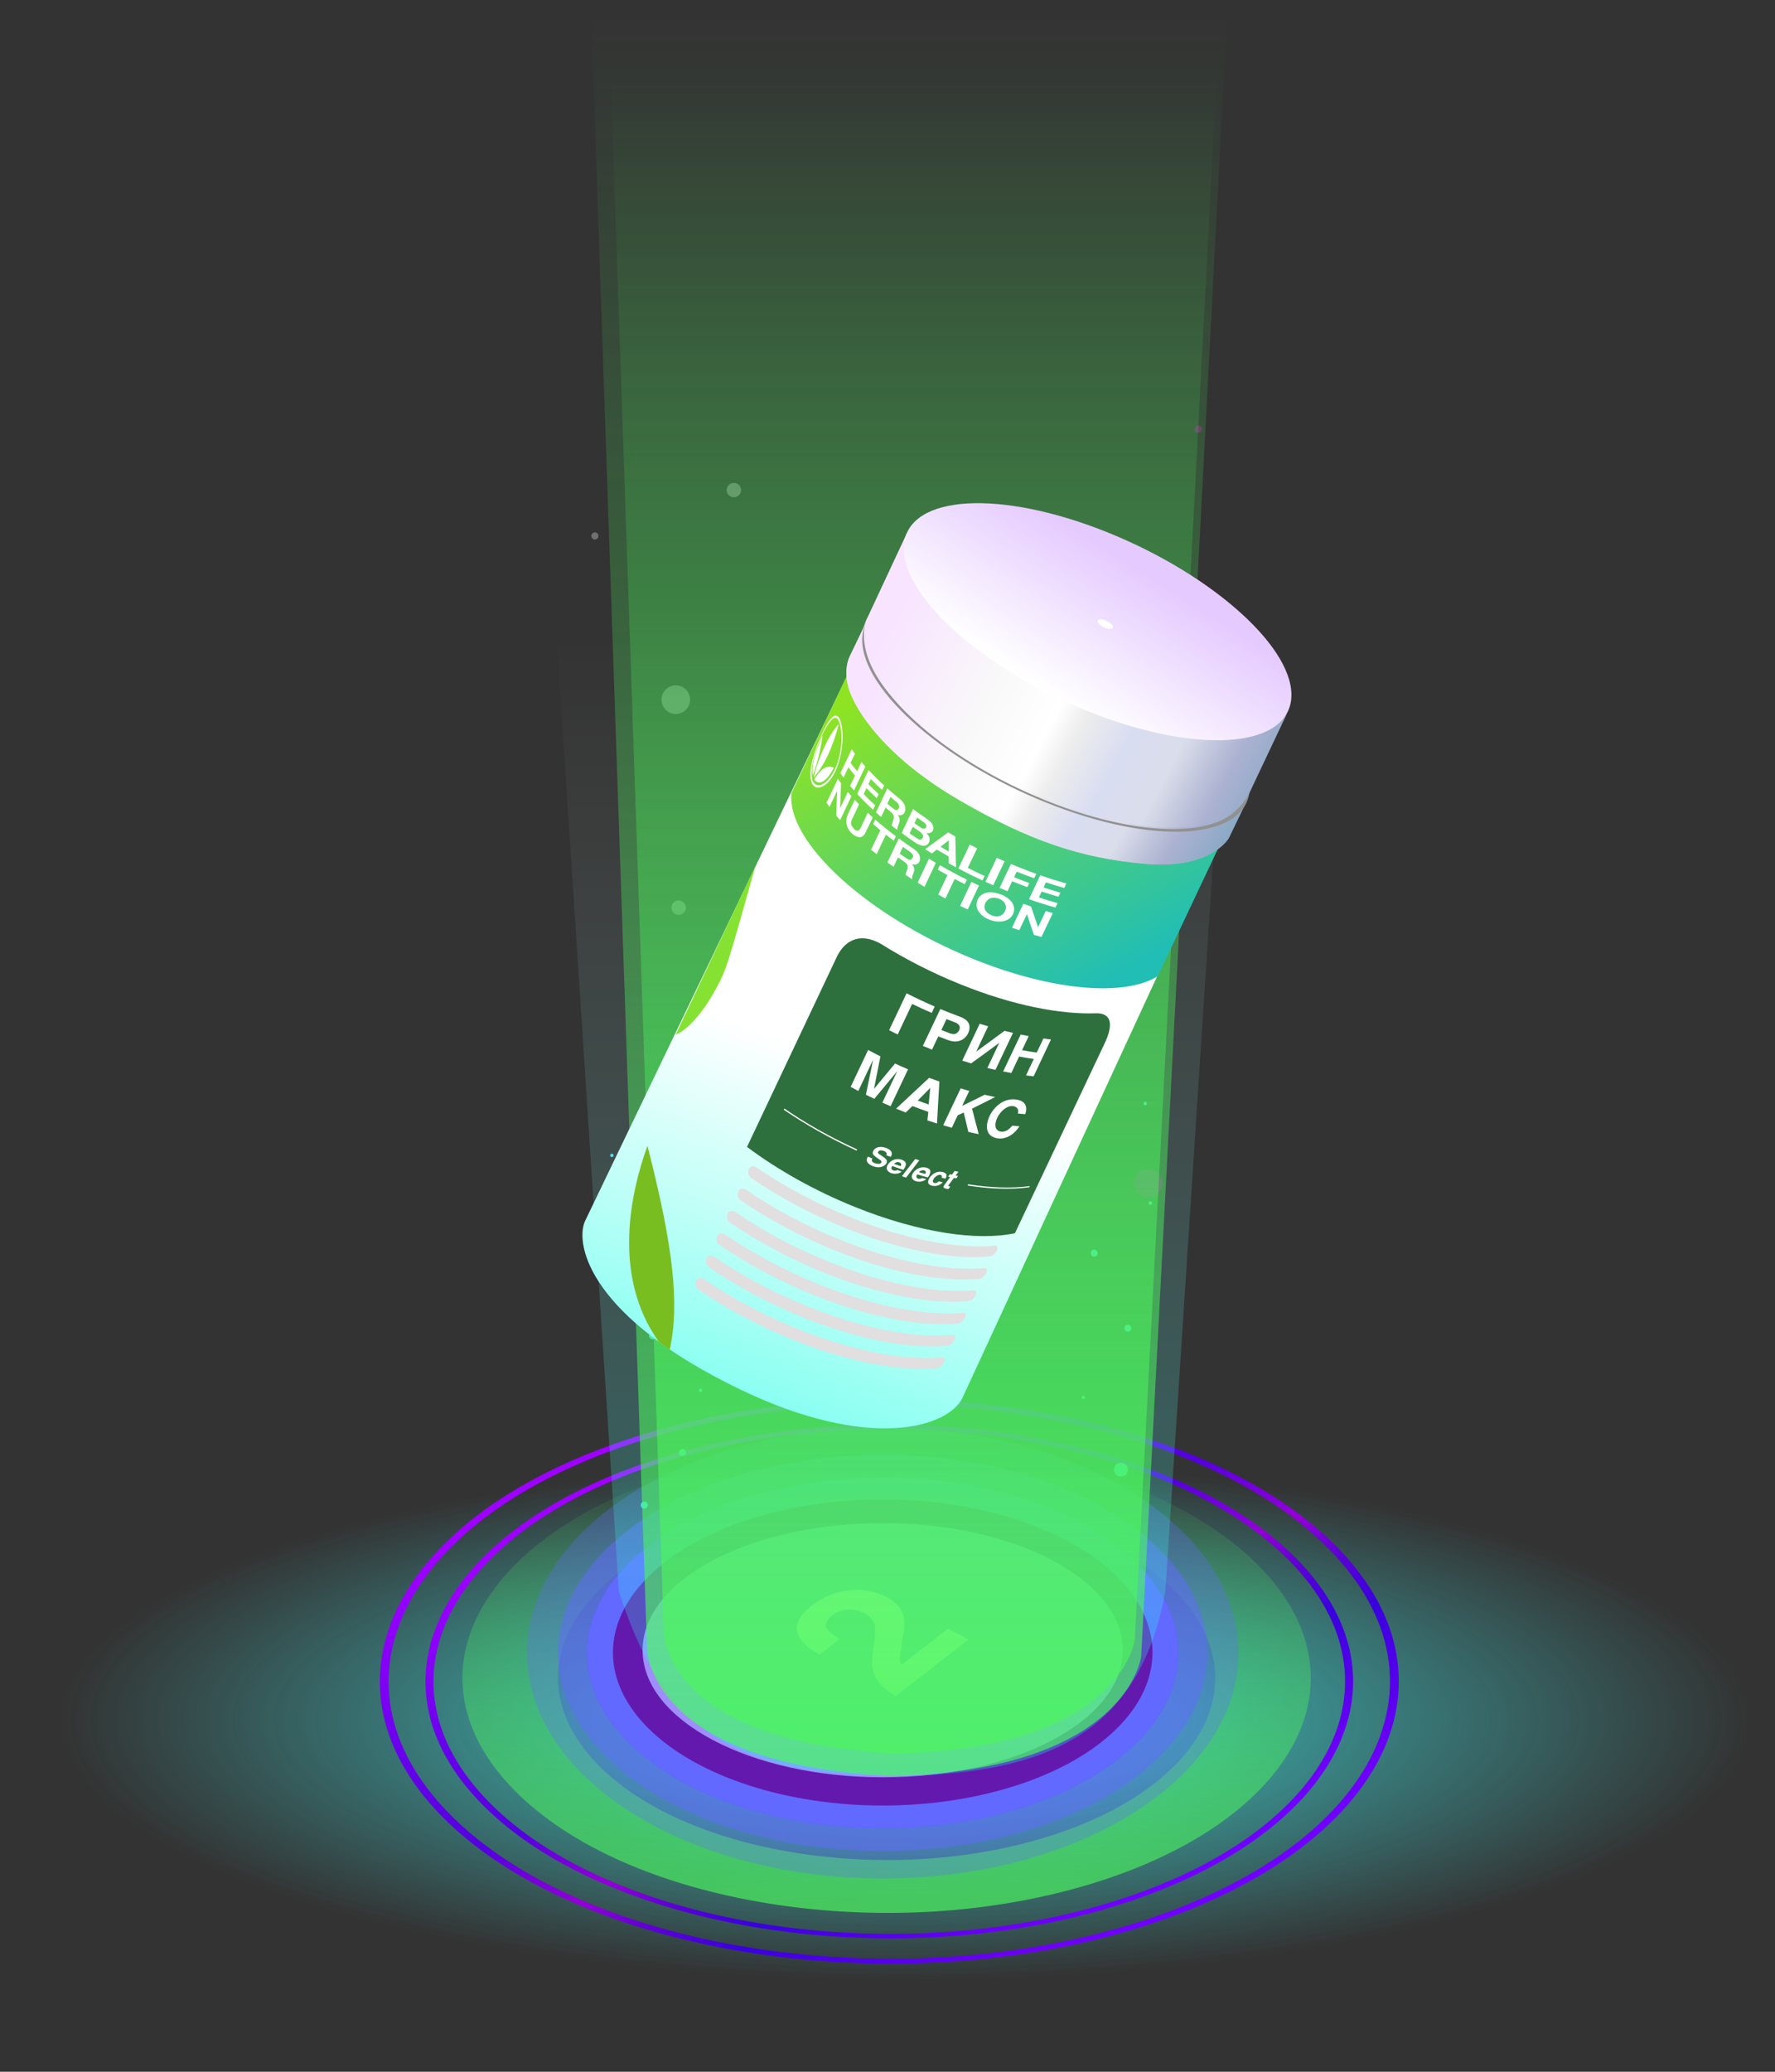 <svg width="192" height="224" viewBox="0 0 192 224" fill="none" xmlns="http://www.w3.org/2000/svg">
<rect x="0" y="0" width="192" height="224" fill="#333333" stroke="none"/>
<ellipse opacity="0.6" cx="96" cy="186" rx="93" ry="35" fill="url(#paint0_radial)"/>
<path opacity="0.7" d="M51.286 187.326C46.467 176.236 55.73 164.653 73.816 159.167C80.523 157.132 88.096 156.05 95.711 156.039C112.531 156.017 128.011 161.073 136.108 169.233C138.082 171.226 139.567 173.346 140.519 175.534C145.338 186.627 136.074 198.206 117.986 203.693C107.249 206.953 94.856 207.696 83.092 205.797C71.328 203.895 61.599 199.574 55.7 193.627C53.726 191.64 52.237 189.517 51.286 187.326ZM130.469 176.867C129.734 175.17 128.582 173.527 127.052 171.979C120.775 165.656 108.786 161.739 95.745 161.758C89.856 161.765 83.993 162.603 78.791 164.181C64.784 168.434 57.603 177.404 61.336 185.993C62.074 187.69 63.223 189.333 64.753 190.881C69.324 195.486 76.858 198.836 85.973 200.31C95.088 201.784 104.691 201.205 113.013 198.679C127.021 194.429 134.202 185.459 130.469 176.867Z" fill="url(#paint1_linear)"/>
<path d="M52.106 195.044C38.894 181.581 47.923 164.694 72.236 157.395C96.545 150.096 127.073 155.113 140.285 168.574C153.496 182.038 144.464 198.925 120.155 206.224C95.845 213.522 65.317 208.505 52.106 195.044ZM139.522 168.803C126.539 155.572 96.539 150.644 72.647 157.815C48.755 164.986 39.881 181.584 52.863 194.815C65.845 208.046 95.846 212.974 119.735 205.803C143.63 198.629 152.504 182.034 139.522 168.803Z" fill="url(#paint2_linear)"/>
<path d="M47.766 196.347C33.254 181.558 43.172 163.009 69.878 154.992C96.58 146.974 130.112 152.486 144.625 167.271C159.137 182.06 149.215 200.609 122.513 208.627C95.811 216.644 62.278 211.132 47.766 196.347ZM143.786 167.523C129.526 152.989 96.573 147.577 70.329 155.454C44.085 163.33 34.338 181.562 48.598 196.096C62.858 210.629 95.811 216.042 122.052 208.165C148.299 200.284 158.047 182.056 143.786 167.523Z" fill="url(#paint3_linear)"/>
<ellipse cx="95.481" cy="178.72" rx="31.983" ry="18.956" fill="#3F45A6"/>
<ellipse cx="95.481" cy="178.72" rx="31.983" ry="18.956" fill="#626AFF"/>
<ellipse cx="95.481" cy="178.72" rx="35.121" ry="21.423" fill="#626AFF" fill-opacity="0.5"/>
<ellipse cx="95.481" cy="178.731" rx="38.481" ry="24.376" fill="#626AFF" fill-opacity="0.3"/>
<ellipse cx="95.481" cy="178.665" rx="29.182" ry="16.551" fill="#6419AE"/>
<ellipse cx="95.481" cy="178.422" rx="25.971" ry="13.74" fill="#9E8EFF"/>
<path d="M121.254 159.648C121.669 159.648 122.005 159.312 122.005 158.897C122.005 158.483 121.669 158.146 121.254 158.146C120.84 158.146 120.503 158.483 120.503 158.897C120.503 159.312 120.84 159.648 121.254 159.648Z" fill="#48D8F5"/>
<path d="M118.359 135.872C118.568 135.872 118.737 135.703 118.737 135.494C118.737 135.285 118.568 135.115 118.359 135.115C118.15 135.115 117.98 135.285 117.98 135.494C117.98 135.703 118.15 135.872 118.359 135.872Z" fill="#48D8F5"/>
<path d="M124.067 119.313C124.067 119.418 123.983 119.501 123.879 119.501C123.778 119.501 123.693 119.418 123.693 119.313C123.693 119.211 123.778 119.127 123.879 119.127C123.983 119.127 124.067 119.211 124.067 119.313Z" fill="#48D8F5"/>
<path d="M117.187 151.286C117.29 151.286 117.374 151.203 117.374 151.099C117.374 150.996 117.29 150.912 117.187 150.912C117.084 150.912 117 150.996 117 151.099C117 151.203 117.084 151.286 117.187 151.286Z" fill="#48D8F5"/>
<path d="M124.435 130.259C124.538 130.259 124.622 130.175 124.622 130.072C124.622 129.969 124.538 129.885 124.435 129.885C124.331 129.885 124.247 129.969 124.247 130.072C124.247 130.175 124.331 130.259 124.435 130.259Z" fill="#48D8F5"/>
<path d="M122.006 143.975C122.215 143.975 122.384 143.805 122.384 143.597C122.384 143.388 122.215 143.219 122.006 143.219C121.798 143.219 121.628 143.388 121.628 143.597C121.628 143.805 121.798 143.975 122.006 143.975Z" fill="#48D8F5"/>
<path d="M71.182 133.453C71.216 133.867 70.909 134.229 70.496 134.263C70.084 134.298 69.72 133.989 69.686 133.577C69.651 133.164 69.961 132.802 70.372 132.767C70.786 132.733 71.149 133.04 71.182 133.453Z" fill="#48D8F5"/>
<path d="M78.189 144.184C78.224 144.597 77.916 144.96 77.502 144.993C77.09 145.028 76.728 144.719 76.694 144.307C76.658 143.895 76.966 143.532 77.379 143.498C77.791 143.463 78.155 143.77 78.189 144.184Z" fill="#48D8F5"/>
<path d="M73.86 122.486C73.878 122.694 73.721 122.878 73.513 122.895C73.305 122.912 73.124 122.757 73.106 122.549C73.088 122.34 73.242 122.157 73.451 122.141C73.659 122.123 73.844 122.278 73.86 122.486Z" fill="#48D8F5"/>
<path d="M66.373 124.907C66.382 125.01 66.305 125.101 66.204 125.11C66.099 125.118 66.008 125.041 66.001 124.938C65.992 124.835 66.068 124.745 66.172 124.736C66.274 124.728 66.365 124.804 66.373 124.907Z" fill="#48D8F5"/>
<path d="M75.963 150.303C75.971 150.405 75.894 150.497 75.793 150.505C75.689 150.513 75.599 150.437 75.591 150.334C75.581 150.231 75.66 150.141 75.76 150.133C75.865 150.122 75.953 150.199 75.963 150.303Z" fill="#48D8F5"/>
<path d="M70.96 144.401C70.979 144.609 70.821 144.792 70.614 144.809C70.406 144.825 70.224 144.671 70.207 144.463C70.19 144.255 70.344 144.071 70.552 144.054C70.759 144.038 70.943 144.193 70.96 144.401Z" fill="#48D8F5"/>
<path d="M74.196 157.013C74.214 157.221 74.057 157.404 73.851 157.421C73.642 157.438 73.46 157.284 73.442 157.076C73.426 156.868 73.58 156.685 73.789 156.667C73.997 156.65 74.179 156.805 74.196 157.013Z" fill="#48D8F5"/>
<path d="M70.072 162.704C70.088 162.911 69.934 163.094 69.727 163.112C69.516 163.128 69.334 162.975 69.316 162.765C69.3 162.558 69.455 162.375 69.663 162.358C69.873 162.341 70.055 162.495 70.072 162.704Z" fill="#48D8F5"/>
<path opacity="0.3" d="M135 35H58L66.945 172.07C71.46 186.101 78.448 192 96.501 192C114.555 192 123.399 186.456 126.055 172.07L135 35Z" fill="url(#paint4_linear)"/>
<path d="M94.898 181.643C94.358 180.945 94.206 179.879 94.439 178.446C94.641 177.201 94.713 176.366 94.657 175.937C94.561 175.279 94.177 174.775 93.506 174.426C92.96 174.142 92.371 174.01 91.74 174.03C91.107 174.052 90.542 174.257 90.04 174.648C89.354 175.182 89.176 175.694 89.506 176.189C89.695 176.472 90.142 176.814 90.839 177.211L88.647 178.916C87.585 178.317 86.872 177.717 86.513 177.117C85.825 175.976 86.25 174.809 87.785 173.613C89 172.668 90.346 172.113 91.821 171.947C93.297 171.782 94.658 172.023 95.907 172.674C96.864 173.171 97.461 173.812 97.697 174.592C97.856 175.108 97.861 175.82 97.704 176.727L97.524 177.807C97.41 178.483 97.349 178.954 97.343 179.221C97.337 179.488 97.397 179.747 97.521 179.996L102.53 176.097L104.768 177.262L96.911 183.379C96.002 182.88 95.334 182.301 94.898 181.643Z" fill="white"/>
<path d="M124.202 129.488C125.056 129.488 125.749 128.795 125.749 127.941C125.749 127.086 125.056 126.394 124.202 126.394C123.347 126.394 122.655 127.086 122.655 127.941C122.655 128.795 123.347 129.488 124.202 129.488Z" fill="#FF00F2" fill-opacity="0.3"/>
<path d="M118.235 80.503C118.665 80.503 119.014 80.154 119.014 79.724C119.014 79.293 118.665 78.944 118.235 78.944C117.804 78.944 117.455 79.293 117.455 79.724C117.455 80.154 117.804 80.503 118.235 80.503Z" fill="#FF00F2" fill-opacity="0.3"/>
<path d="M129.996 46.389C129.996 46.604 129.822 46.775 129.609 46.775C129.4 46.775 129.225 46.604 129.225 46.389C129.225 46.178 129.4 46.005 129.609 46.005C129.822 46.005 129.996 46.178 129.996 46.389Z" fill="#FF00F2" fill-opacity="0.3"/>
<path d="M115.821 112.261C116.034 112.261 116.207 112.089 116.207 111.876C116.207 111.663 116.034 111.49 115.821 111.49C115.608 111.49 115.436 111.663 115.436 111.876C115.436 112.089 115.608 112.261 115.821 112.261Z" fill="#FF00F2" fill-opacity="0.3"/>
<path d="M130.755 68.939C130.968 68.939 131.14 68.766 131.14 68.553C131.14 68.341 130.968 68.168 130.755 68.168C130.542 68.168 130.369 68.341 130.369 68.553C130.369 68.766 130.542 68.939 130.755 68.939Z" fill="#FF00F2" fill-opacity="0.3"/>
<path d="M125.749 97.198C126.179 97.198 126.528 96.849 126.528 96.419C126.528 95.989 126.179 95.641 125.749 95.641C125.319 95.641 124.97 95.989 124.97 96.419C124.97 96.849 125.319 97.198 125.749 97.198Z" fill="#FF00F2" fill-opacity="0.3"/>
<g opacity="0.3">
<path d="M74.643 75.52C74.712 76.372 74.082 77.12 73.23 77.188C72.381 77.261 71.631 76.625 71.561 75.775C71.489 74.925 72.127 74.178 72.974 74.107C73.826 74.037 74.575 74.669 74.643 75.52Z" fill="white"/>
<path d="M89.077 97.627C89.151 98.477 88.515 99.226 87.663 99.293C86.813 99.366 86.068 98.73 85.997 97.88C85.925 97.031 86.559 96.283 87.41 96.213C88.258 96.142 89.009 96.775 89.077 97.627Z" fill="white"/>
<path d="M80.158 52.925C80.195 53.353 79.871 53.731 79.443 53.766C79.015 53.802 78.642 53.482 78.605 53.054C78.568 52.624 78.884 52.247 79.317 52.214C79.745 52.176 80.125 52.497 80.158 52.925Z" fill="white"/>
<path d="M64.734 57.912C64.751 58.125 64.594 58.312 64.385 58.331C64.17 58.346 63.983 58.189 63.967 57.976C63.949 57.765 64.106 57.578 64.319 57.56C64.53 57.544 64.717 57.701 64.734 57.912Z" fill="white"/>
<path d="M84.493 110.235C84.51 110.445 84.351 110.634 84.141 110.65C83.927 110.668 83.743 110.51 83.725 110.297C83.705 110.086 83.869 109.9 84.074 109.884C84.29 109.862 84.472 110.02 84.493 110.235Z" fill="white"/>
<path d="M74.185 98.076C74.222 98.503 73.898 98.881 73.472 98.915C73.043 98.949 72.667 98.632 72.632 98.202C72.598 97.774 72.914 97.395 73.344 97.36C73.77 97.327 74.148 97.646 74.185 98.076Z" fill="white"/>
<path d="M80.851 124.059C80.889 124.489 80.566 124.866 80.141 124.9C79.71 124.935 79.335 124.617 79.298 124.189C79.266 123.761 79.582 123.385 80.013 123.347C80.442 123.312 80.817 123.632 80.851 124.059Z" fill="white"/>
<path d="M72.354 135.784C72.387 136.211 72.069 136.588 71.642 136.626C71.208 136.658 70.834 136.343 70.796 135.911C70.763 135.483 71.083 135.107 71.512 135.071C71.944 135.037 72.318 135.353 72.354 135.784Z" fill="white"/>
</g>
<g style="mix-blend-mode:lighten" opacity="0.7">
<path d="M132.818 0H63.9L69.984 178.124C69.984 178.124 69.767 190.699 96.337 192.02C121.925 191.502 123.44 179.104 123.44 179.104L132.818 0Z" fill="url(#paint5_linear)"/>
</g>
<g style="mix-blend-mode:lighten" opacity="0.7">
<path d="M131.691 6.558H66L71.799 176.341C71.799 176.341 71.593 188.327 96.918 189.587C121.309 189.093 122.753 177.276 122.753 177.276L131.691 6.558Z" fill="url(#paint6_linear)"/>
</g>
<path d="M63.249 132.093L91.559 73.226C91.559 74.556 94.859 78.926 108.059 85.726C121.259 92.526 129.229 92.556 131.559 91.726L104.116 151.124C102.574 154.36 93.997 156.943 80.059 150.226C63.871 142.424 62.199 134.681 63.249 132.093Z" fill="url(#paint7_linear)"/>
<path d="M112.044 89.616C100.544 84.996 91.694 76.946 92.284 71.626L85.614 85.736C85.024 91.046 93.874 99.096 105.374 103.726C114.024 107.196 121.704 107.746 125.234 105.546L131.904 91.436C128.374 93.646 120.684 93.096 112.044 89.616Z" fill="url(#paint8_linear)"/>
<path d="M87.874 84.336C87.334 82.346 89.644 77.196 90.474 77.626C90.934 77.866 91.264 79.746 90.774 81.846C90.404 83.406 89.554 84.676 88.754 84.876C88.554 84.916 88.094 84.966 87.874 84.336ZM90.904 77.926C90.734 77.506 90.214 76.236 88.644 79.966C86.994 83.886 87.674 85.576 88.894 85.056C90.804 84.246 91.574 79.836 90.904 77.926Z" fill="white"/>
<path d="M88.984 79.496C87.714 82.256 87.874 83.466 87.924 83.866C88.424 82.476 88.784 81.006 88.984 79.496Z" fill="white"/>
<path d="M90.194 83.016C89.304 82.536 88.554 83.506 88.064 84.276C88.594 84.996 89.454 84.486 90.194 83.016Z" fill="white"/>
<path d="M90.724 78.296C89.914 79.126 88.704 81.276 87.994 84.076C89.584 82.366 90.434 79.466 90.724 78.296Z" fill="white"/>
<path d="M93.604 82.876C93.464 82.716 93.324 82.546 93.184 82.386L92.714 83.386C92.464 83.086 92.234 82.786 92.004 82.486L92.474 81.486C92.354 81.326 92.244 81.166 92.134 81.006L90.904 83.596C91.014 83.756 91.124 83.916 91.244 84.076L91.774 82.956C91.994 83.256 92.224 83.556 92.484 83.856L91.954 84.976C92.094 85.136 92.234 85.306 92.374 85.466L93.604 82.876Z" fill="white"/>
<path d="M95.634 84.926C95.024 84.366 94.464 83.806 93.954 83.256L92.724 85.846C93.244 86.416 93.814 86.976 94.434 87.546L94.664 87.066C94.224 86.666 93.814 86.266 93.424 85.856L93.724 85.216C94.074 85.576 94.444 85.936 94.834 86.296L95.044 85.856C94.654 85.496 94.284 85.136 93.934 84.776L94.194 84.226C94.574 84.616 94.984 85.016 95.414 85.406L95.634 84.926Z" fill="white"/>
<path d="M95.984 86.896L96.324 86.166C96.534 86.346 96.744 86.526 96.964 86.696C97.544 87.196 97.134 87.576 96.974 87.586C96.844 87.596 96.704 87.486 96.624 87.426C96.404 87.256 96.194 87.076 95.984 86.896ZM97.394 86.436C96.904 86.036 96.434 85.646 95.984 85.246L94.754 87.836C94.934 87.996 95.124 88.166 95.314 88.326L95.794 87.316C95.984 87.476 96.174 87.636 96.374 87.806C96.484 87.896 96.664 88.056 96.684 88.306C96.704 88.646 96.474 88.926 96.454 89.266C96.654 89.426 96.864 89.586 97.074 89.746C97.044 89.586 97.074 89.446 97.194 89.146C97.374 88.706 97.354 88.426 97.114 88.116V88.106C97.864 88.336 98.104 87.516 97.804 86.946C97.664 86.666 97.474 86.506 97.394 86.436Z" fill="white"/>
<path d="M98.754 87.486C98.754 87.476 98.754 87.476 98.754 87.486V87.486ZM98.394 90.106L98.734 89.396C98.974 89.566 99.224 89.736 99.474 89.906C100.134 90.376 99.744 90.756 99.604 90.776C99.434 90.806 99.214 90.666 99.124 90.606C98.874 90.436 98.634 90.266 98.394 90.106ZM98.914 89.006L99.204 88.396C99.414 88.546 99.624 88.686 99.834 88.836C100.544 89.336 100.044 89.596 99.974 89.606C99.834 89.626 99.674 89.516 99.604 89.476C99.364 89.326 99.134 89.166 98.914 89.006ZM100.184 88.486C99.694 88.156 99.214 87.816 98.754 87.476L97.534 90.066C98.014 90.416 98.504 90.766 99.004 91.106C100.294 91.936 100.654 91.036 100.534 90.586C100.474 90.336 100.294 90.156 100.204 90.056C101.024 90.216 101.104 89.456 100.794 89.026C100.624 88.806 100.364 88.616 100.184 88.486Z" fill="white"/>
<path d="M101.734 91.546L102.624 90.856C102.624 90.856 102.634 90.856 102.634 90.866L102.614 92.066C102.324 91.896 102.024 91.716 101.734 91.546ZM103.334 90.446C103.074 90.296 102.814 90.146 102.564 89.996C101.814 90.536 100.824 91.266 100.074 91.816C100.314 91.966 100.564 92.126 100.804 92.276L101.334 91.856C101.754 92.106 102.174 92.356 102.614 92.606L102.604 93.336C102.874 93.486 103.144 93.636 103.414 93.776C103.394 92.776 103.354 91.446 103.334 90.446Z" fill="white"/>
<path d="M105.694 91.726C105.424 91.586 105.164 91.456 104.894 91.316L103.664 93.906C104.514 94.356 105.384 94.786 106.274 95.196L106.504 94.716C105.884 94.436 105.284 94.136 104.684 93.836L105.694 91.726Z" fill="white"/>
<path d="M108.664 93.126C108.384 93.006 108.104 92.876 107.824 92.746L106.594 95.336C106.874 95.466 107.154 95.586 107.434 95.716L108.664 93.126Z" fill="white"/>
<path d="M112.104 94.486C111.454 94.256 110.794 94.006 110.134 93.736C109.874 93.626 109.614 93.526 109.354 93.416L108.124 96.006C108.384 96.116 108.644 96.226 108.904 96.326C108.934 96.336 108.954 96.346 108.984 96.356L109.484 95.286C110.034 95.506 110.584 95.716 111.124 95.916L111.334 95.476C110.794 95.276 110.244 95.076 109.694 94.846L109.974 94.246C110.604 94.496 111.234 94.736 111.864 94.956L112.104 94.486Z" fill="white"/>
<path d="M115.344 95.526C114.424 95.266 113.484 94.976 112.524 94.636L111.304 97.226C112.274 97.566 113.234 97.866 114.164 98.126L114.394 97.646C113.734 97.466 113.054 97.256 112.374 97.036L112.674 96.396C113.294 96.596 113.894 96.786 114.494 96.956L114.704 96.516C114.104 96.346 113.494 96.156 112.884 95.956L113.134 95.406C113.804 95.626 114.464 95.826 115.124 96.006L115.344 95.526Z" fill="white"/>
<path d="M92.104 86.076C91.964 85.926 91.834 85.766 91.714 85.616L90.894 87.356C90.894 87.356 90.894 87.356 90.884 87.346C90.914 86.546 90.934 85.476 90.974 84.686C90.854 84.526 90.744 84.366 90.634 84.206L89.404 86.796C89.504 86.946 89.614 87.096 89.724 87.246L90.544 85.516C90.544 85.516 90.544 85.516 90.554 85.526C90.524 86.326 90.474 87.386 90.454 88.186C90.594 88.346 90.734 88.516 90.874 88.676L92.104 86.076Z" fill="white"/>
<path d="M94.404 88.376C94.224 88.216 94.044 88.046 93.864 87.886L93.104 89.496C92.664 90.376 92.084 89.186 92.084 89.176C92.004 88.916 92.114 88.696 92.164 88.576L92.924 86.966C92.764 86.806 92.614 86.636 92.454 86.476L91.694 88.086C91.064 89.556 92.564 90.716 93.174 90.486C93.424 90.386 93.554 90.146 93.634 89.996L94.404 88.376Z" fill="white"/>
<path d="M96.904 90.416C96.114 89.826 95.364 89.216 94.674 88.616L94.444 89.096C94.694 89.316 94.954 89.536 95.224 89.766L94.224 91.876C94.414 92.036 94.614 92.196 94.824 92.356L95.824 90.246C96.104 90.466 96.384 90.686 96.674 90.896L96.904 90.416Z" fill="white"/>
<path d="M97.324 92.296L97.664 91.566C97.904 91.736 98.154 91.906 98.404 92.076C99.114 92.586 98.564 92.936 98.494 92.956C98.334 92.986 98.144 92.866 98.054 92.806C97.814 92.646 97.564 92.476 97.324 92.296ZM98.864 91.806C98.294 91.426 97.754 91.046 97.224 90.656L95.994 93.246C96.204 93.406 96.424 93.566 96.654 93.716L97.134 92.706C97.354 92.866 97.584 93.016 97.814 93.176C97.944 93.266 98.154 93.416 98.174 93.656C98.214 93.996 97.974 94.276 97.964 94.606C98.194 94.756 98.434 94.916 98.674 95.066C98.634 94.906 98.664 94.766 98.784 94.476C98.964 94.036 98.924 93.756 98.644 93.456V93.446C99.494 93.666 99.714 92.846 99.354 92.276C99.184 92.026 98.964 91.876 98.864 91.806Z" fill="white"/>
<path d="M101.224 93.296C100.974 93.146 100.724 92.996 100.484 92.846L99.264 95.436C99.504 95.586 99.754 95.736 100.004 95.886L101.224 93.296Z" fill="white"/>
<path d="M104.594 95.116C103.584 94.616 102.604 94.086 101.664 93.546L101.434 94.026C101.774 94.226 102.124 94.416 102.484 94.616L101.484 96.726C101.744 96.866 102.004 97.006 102.264 97.146L103.264 95.036C103.624 95.226 103.994 95.416 104.354 95.596L104.594 95.116Z" fill="white"/>
<path d="M105.894 95.746C105.614 95.616 105.344 95.486 105.074 95.356L103.854 97.946C104.124 98.076 104.404 98.206 104.674 98.336L105.894 95.746Z" fill="white"/>
<path d="M107.234 98.956C105.944 98.366 106.614 97.316 107.114 97.126C107.834 96.856 109.194 97.486 108.714 98.506C108.514 98.936 108.014 99.276 107.234 98.956ZM108.294 96.716C106.094 95.886 105.354 97.396 105.724 98.296C106.274 99.646 108.904 100.246 109.574 98.836C109.954 98.026 109.454 97.196 108.294 96.716Z" fill="white"/>
<path d="M110.694 97.716C110.694 97.706 110.694 97.706 110.694 97.716C110.684 97.706 110.694 97.706 110.694 97.716ZM113.884 98.725C113.634 98.656 113.374 98.576 113.114 98.505L112.294 100.246H112.284C112.054 99.576 111.754 98.675 111.524 98.005C111.244 97.915 110.964 97.816 110.694 97.716L109.464 100.306C109.734 100.396 109.994 100.486 110.254 100.576L111.074 98.846H111.084C111.314 99.516 111.614 100.416 111.834 101.076L112.654 101.306L113.884 98.725Z" fill="white"/>
<path d="M118.604 109.556C114.684 109.706 109.494 108.686 103.914 106.436C100.814 105.186 97.904 103.696 95.314 102.066C93.334 100.936 91.624 101.376 90.604 103.276L80.804 124.006C84.064 126.446 88.094 128.736 92.524 130.516C99.434 133.296 105.734 134.196 109.784 133.336L119.584 112.606C120.774 109.926 119.484 109.546 118.604 109.556Z" fill="#2D703D"/>
<path d="M101.104 108.826C100.064 108.376 99.044 107.896 98.064 107.396L96.174 111.386C96.474 111.546 96.794 111.696 97.104 111.846L98.664 108.546C99.354 108.886 100.064 109.206 100.784 109.516L101.104 108.826Z" fill="white"/>
<path d="M101.824 111.366L102.384 110.186C102.694 110.306 103.004 110.426 103.314 110.546C104.244 110.906 103.654 111.656 103.404 111.756C103.144 111.866 102.854 111.756 102.754 111.726C102.444 111.606 102.134 111.486 101.824 111.366ZM103.854 109.936C103.404 109.766 102.954 109.596 102.504 109.416C102.234 109.306 101.974 109.206 101.714 109.096L99.824 113.086C100.084 113.196 100.354 113.306 100.614 113.406C100.684 113.436 100.744 113.456 100.814 113.486L101.494 112.056C101.854 112.196 102.214 112.336 102.574 112.466C104.334 113.106 105.164 111.416 104.784 110.646C104.594 110.256 104.164 110.056 103.854 109.936Z" fill="white"/>
<path d="M109.574 111.676C109.274 111.606 108.964 111.526 108.654 111.456C107.744 112.126 106.534 113.026 105.614 113.686H105.604L106.884 110.966C106.584 110.876 106.284 110.786 105.974 110.686L104.084 114.676C104.404 114.776 104.724 114.876 105.044 114.976C105.954 114.316 107.174 113.436 108.074 112.766H108.084L106.804 115.466C107.094 115.546 107.384 115.606 107.674 115.676L109.574 111.676Z" fill="white"/>
<path d="M113.684 112.385C113.414 112.355 113.144 112.325 112.864 112.285L112.144 113.805C111.624 113.735 111.094 113.645 110.554 113.545L111.274 112.025C110.984 111.975 110.694 111.915 110.404 111.855L108.514 115.845C108.804 115.905 109.104 115.965 109.394 116.015L110.234 114.235C110.774 114.335 111.304 114.425 111.824 114.495L110.984 116.275C111.264 116.315 111.534 116.345 111.804 116.375L113.684 112.385Z" fill="white"/>
<path d="M98.224 115.616C97.744 115.416 97.274 115.206 96.814 114.986C96.134 115.806 95.234 116.896 94.554 117.716C94.554 117.716 94.544 117.716 94.544 117.706C94.754 116.656 95.024 115.266 95.234 114.216C94.784 113.986 94.334 113.756 93.904 113.526L92.014 117.516C92.284 117.666 92.564 117.806 92.844 117.956L94.424 114.616C94.424 114.616 94.434 114.616 94.434 114.626C94.204 115.746 93.894 117.246 93.664 118.366C93.964 118.516 94.274 118.656 94.574 118.806C95.304 117.926 96.284 116.746 97.014 115.866C97.014 115.866 97.024 115.866 97.024 115.876L95.444 119.216C95.744 119.346 96.034 119.476 96.334 119.606L98.224 115.616Z" fill="white"/>
<path d="M99.274 118.996L100.614 117.636H100.624L100.454 119.416C100.064 119.286 99.674 119.146 99.274 118.996ZM101.614 116.936C101.244 116.806 100.874 116.676 100.504 116.536C99.434 117.536 98.004 118.866 96.934 119.866C97.114 119.936 97.294 120.016 97.474 120.086C97.644 120.156 97.804 120.216 97.974 120.286L98.694 119.586C99.274 119.806 99.844 120.016 100.414 120.216L100.314 121.136C100.664 121.256 101.004 121.366 101.354 121.476C101.424 120.106 101.534 118.296 101.614 116.936Z" fill="white"/>
<path d="M107.644 118.616C107.264 118.536 106.884 118.456 106.504 118.366C105.774 118.726 104.804 119.216 104.074 119.566L104.844 117.946C104.534 117.866 104.224 117.776 103.914 117.676L102.024 121.666C102.334 121.756 102.644 121.846 102.954 121.936L103.594 120.586L104.244 120.286C104.394 120.916 104.604 121.756 104.744 122.386C105.124 122.476 105.494 122.546 105.864 122.626C105.644 121.796 105.364 120.686 105.144 119.866C105.894 119.486 106.904 118.996 107.644 118.616Z" fill="white"/>
<path d="M109.884 118.876C107.654 118.596 106.134 121.536 107.004 122.616C107.514 123.246 109.134 123.516 110.274 121.776C110.014 121.756 109.754 121.736 109.494 121.706C108.694 122.736 107.764 122.396 107.684 121.806C107.534 120.676 109.034 119.066 109.954 119.746C110.194 119.926 110.134 120.226 110.104 120.396C110.374 120.426 110.634 120.446 110.894 120.466C111.024 120.146 111.314 119.066 109.884 118.876Z" fill="white"/>
<path d="M77.464 106.876C75.794 110.006 73.904 111.656 73.104 111.836L81.734 93.586C78.574 104.806 78.574 104.806 77.464 106.876Z" fill="#86E232"/>
<path d="M95.904 124.136C94.794 123.716 94.294 124.426 94.424 124.766C94.454 124.846 94.534 124.956 94.854 125.176C95.214 125.416 95.314 125.486 95.344 125.566C95.394 125.696 95.244 125.806 95.114 125.836C95.004 125.856 94.074 125.776 94.364 125.256C94.204 125.186 94.054 125.126 93.894 125.056C93.344 125.776 94.574 126.286 95.194 126.196C95.664 126.136 96.304 125.646 95.684 125.186C95.654 125.166 95.634 125.146 95.604 125.126C95.054 124.756 95.024 124.736 94.984 124.666C94.914 124.536 95.064 124.416 95.194 124.386C95.464 124.336 96.084 124.556 95.874 124.886C95.874 124.896 95.864 124.906 95.864 124.906C96.024 124.966 96.184 125.026 96.344 125.086C96.744 124.526 96.104 124.216 95.904 124.136Z" fill="white"/>
<path d="M96.704 125.836C97.074 125.476 97.484 125.696 97.484 125.906C97.484 125.986 97.434 126.056 97.414 126.086C97.184 126.006 96.944 125.926 96.704 125.836ZM97.524 125.386C96.544 125.056 95.744 126.006 95.944 126.456C96.184 126.986 97.144 127.046 97.534 126.666C97.384 126.616 97.224 126.556 97.074 126.506C96.714 126.696 96.344 126.476 96.434 126.216C96.454 126.156 96.494 126.106 96.514 126.066C96.914 126.216 97.304 126.356 97.704 126.486C98.134 125.946 98.074 125.576 97.524 125.386Z" fill="white"/>
<path d="M99.444 125.456C99.294 125.406 99.144 125.366 98.994 125.316L97.554 127.176C97.704 127.226 97.854 127.276 98.004 127.326L99.444 125.456Z" fill="white"/>
<path d="M99.394 126.736C99.764 126.366 100.144 126.546 100.144 126.736C100.144 126.816 100.094 126.896 100.074 126.926C99.854 126.866 99.624 126.806 99.394 126.736ZM100.194 126.246C99.244 125.996 98.394 126.976 98.684 127.436C98.964 127.886 99.834 127.846 100.194 127.486C100.044 127.446 99.904 127.406 99.754 127.366C99.384 127.586 99.064 127.376 99.134 127.146C99.154 127.076 99.194 127.016 99.224 126.976C99.604 127.096 99.994 127.206 100.364 127.306C100.774 126.746 100.724 126.386 100.194 126.246Z" fill="white"/>
<path d="M101.944 126.716C100.974 126.496 100.204 127.576 100.434 127.966C100.614 128.276 101.464 128.406 101.974 127.826C101.834 127.796 101.684 127.756 101.544 127.726C101.254 128.046 100.914 127.906 100.904 127.746C100.874 127.386 101.544 126.826 101.844 127.096C101.924 127.166 101.874 127.296 101.844 127.336C101.984 127.376 102.134 127.406 102.274 127.436C102.374 127.246 102.594 126.876 101.944 126.716Z" fill="white"/>
<path d="M103.674 126.695C103.534 126.665 103.404 126.635 103.264 126.605L102.974 127.005C102.904 126.985 102.824 126.975 102.754 126.955L102.554 127.215C102.634 127.235 102.704 127.245 102.774 127.265C102.084 128.215 102.084 128.215 102.064 128.275C102.024 128.405 102.134 128.485 102.394 128.535L102.594 128.565C102.654 128.485 102.734 128.375 102.794 128.285C102.524 128.245 102.544 128.225 102.634 128.105L103.184 127.355C103.264 127.375 103.354 127.385 103.444 127.405L103.634 127.145C103.554 127.125 103.464 127.115 103.374 127.095L103.674 126.695Z" fill="white"/>
<path d="M92.714 124.275C89.844 122.965 87.174 121.465 84.844 119.855L84.784 119.985C87.124 121.585 89.784 123.095 92.654 124.405L92.714 124.275Z" fill="white"/>
<path d="M111.394 128.236C109.524 128.506 107.254 128.436 104.724 128.046L104.664 128.176C107.194 128.576 109.464 128.636 111.334 128.366L111.394 128.236Z" fill="white"/>
<g style="mix-blend-mode:soft-light">
<path d="M107.644 134.696C103.634 135.066 98.054 134.066 92.014 131.636C88.244 130.126 84.764 128.246 81.804 126.206C81.084 125.856 80.854 126.556 80.954 126.936C81.024 127.176 81.174 127.296 81.254 127.366C84.214 129.396 87.694 131.276 91.464 132.796C97.504 135.226 103.084 136.226 107.094 135.856C107.744 135.686 108.114 134.826 107.734 134.696C107.704 134.686 107.664 134.696 107.644 134.696Z" fill="#E1DFDF"/>
</g>
<g style="mix-blend-mode:soft-light">
<path d="M106.504 137.106C102.494 137.476 96.914 136.476 90.874 134.046C87.104 132.536 83.624 130.656 80.664 128.616C79.944 128.266 79.714 128.966 79.814 129.346C79.874 129.586 80.034 129.706 80.114 129.776C83.074 131.806 86.554 133.686 90.324 135.206C96.364 137.636 101.944 138.636 105.954 138.266C106.604 138.096 106.974 137.236 106.594 137.106C106.564 137.096 106.524 137.106 106.504 137.106Z" fill="#E1DFDF"/>
</g>
<g style="mix-blend-mode:soft-light">
<path d="M105.354 139.516C101.344 139.886 95.764 138.886 89.724 136.456C85.954 134.946 82.474 133.066 79.514 131.026C78.794 130.676 78.564 131.376 78.664 131.756C78.734 131.996 78.884 132.116 78.964 132.186C81.924 134.216 85.404 136.096 89.174 137.616C95.214 140.046 100.794 141.046 104.804 140.676C105.454 140.506 105.824 139.646 105.444 139.516C105.424 139.516 105.384 139.516 105.354 139.516Z" fill="#E1DFDF"/>
</g>
<g style="mix-blend-mode:soft-light">
<path d="M104.214 141.926C100.204 142.296 94.624 141.296 88.584 138.866C84.814 137.356 81.334 135.476 78.374 133.436C77.654 133.086 77.424 133.786 77.524 134.166C77.594 134.406 77.744 134.526 77.824 134.596C80.784 136.626 84.264 138.506 88.034 140.026C94.074 142.456 99.654 143.456 103.664 143.086C104.314 142.916 104.684 142.056 104.304 141.926C104.274 141.926 104.244 141.926 104.214 141.926Z" fill="#E1DFDF"/>
</g>
<g style="mix-blend-mode:soft-light">
<path d="M103.074 144.346C99.064 144.716 93.484 143.716 87.444 141.286C83.674 139.776 80.194 137.896 77.234 135.856C76.514 135.506 76.284 136.206 76.384 136.586C76.454 136.826 76.604 136.946 76.684 137.016C79.644 139.046 83.124 140.926 86.894 142.446C92.934 144.876 98.514 145.876 102.524 145.506C103.164 145.336 103.544 144.476 103.164 144.346C103.144 144.336 103.104 144.346 103.074 144.346Z" fill="#E1DFDF"/>
</g>
<g style="mix-blend-mode:soft-light">
<path d="M101.934 146.756C97.924 147.126 92.344 146.126 86.304 143.696C82.534 142.186 79.054 140.306 76.094 138.266C75.374 137.916 75.144 138.616 75.244 138.996C75.304 139.236 75.464 139.356 75.544 139.426C78.504 141.456 81.984 143.336 85.754 144.856C91.794 147.286 97.374 148.286 101.384 147.916C102.034 147.746 102.404 146.886 102.024 146.756C101.994 146.746 101.964 146.756 101.934 146.756Z" fill="#E1DFDF"/>
</g>
<path d="M71.274 145.086C66.114 137.906 68.284 128.716 70.034 123.886C72.844 134.836 73.524 141.016 72.444 145.926C72.044 145.646 71.654 145.376 71.274 145.086Z" fill="#78BE21"/>
<path d="M92.074 72.506C91.494 77.716 100.184 85.626 111.474 90.166C122.764 94.706 132.384 94.156 132.954 88.946C133.524 83.736 124.844 75.826 113.554 71.286C102.264 66.746 92.644 67.296 92.074 72.506Z" fill="url(#paint9_linear)"/>
<path d="M93.294 68.426C93.884 63.086 103.734 62.526 115.304 67.176C126.874 71.826 135.764 79.926 135.174 85.256C134.584 90.596 124.734 91.156 113.164 86.506C101.594 81.856 92.704 73.766 93.294 68.426ZM93.744 68.606C93.164 73.826 101.874 81.756 113.184 86.296C124.494 90.846 134.134 90.296 134.714 85.076C135.294 79.856 126.584 71.926 115.274 67.386C103.964 62.836 94.324 63.376 93.744 68.606Z" fill="#B5B5B5"/>
<path d="M93.654 67.356L91.924 70.946C91.924 70.946 91.004 72.626 92.054 75.136C93.104 77.656 96.394 82.236 103.854 86.556C111.314 90.876 116.964 92.826 123.994 93.406C131.024 93.986 132.914 90.616 132.914 90.616L134.604 87.116L93.654 67.356Z" fill="url(#paint10_linear)"/>
<path d="M93.654 67.356L91.924 70.946C91.924 70.946 91.004 72.626 92.054 75.136C93.104 77.656 96.394 82.236 103.854 86.556C111.314 90.876 116.964 92.826 123.994 93.406C131.024 93.986 132.914 90.616 132.914 90.616L134.604 87.116L93.654 67.356Z" fill="url(#paint11_linear)"/>
<g style="mix-blend-mode:luminosity">
<path d="M93.294 68.696C93.884 63.356 103.734 62.796 115.304 67.446C126.874 72.096 135.764 80.186 135.174 85.526C134.584 90.866 124.734 91.426 113.164 86.776C101.604 82.136 92.704 74.036 93.294 68.696ZM93.744 68.876C93.164 74.096 101.874 82.026 113.184 86.566C124.494 91.116 134.134 90.566 134.714 85.346C135.294 80.126 126.594 72.206 115.274 67.656C103.964 63.106 94.324 63.656 93.744 68.876Z" fill="#919191"/>
</g>
<path d="M97.924 59.406L98.074 57.696L93.724 67.006C93.724 67.006 91.934 70.946 97.504 76.396C102.684 81.476 110.434 85.366 113.554 86.476C116.674 87.586 124.324 90.626 130.984 89.066C134.234 88.306 135.384 85.236 135.384 85.236L139.404 76.736C139.404 76.736 138.354 80.006 131.674 79.866C124.994 79.726 117.354 76.826 114.104 75.096C110.844 73.366 103.214 68.776 100.514 65.086C97.684 61.196 97.924 59.406 97.924 59.406Z" fill="url(#paint12_linear)"/>
<path d="M97.784 58.806C98.374 53.466 108.224 52.906 119.794 57.556C131.354 62.206 140.254 70.296 139.664 75.636C139.074 80.976 129.224 81.536 117.654 76.886C106.094 72.246 97.194 64.146 97.784 58.806Z" fill="url(#paint13_linear)"/>
<path d="M118.724 67.146C118.704 67.356 119.054 67.686 119.514 67.866C119.974 68.056 120.364 68.026 120.394 67.816C120.414 67.606 120.064 67.276 119.604 67.096C119.144 66.906 118.754 66.936 118.724 67.146Z" fill="white"/>
<defs>
<radialGradient id="paint0_radial" cx="0" cy="0" r="1" gradientUnits="userSpaceOnUse" gradientTransform="translate(97.986 186) scale(91.014 28.12)">
<stop stop-color="#44FFFF"/>
<stop offset="0.265" stop-color="#44FFFF"/>
<stop offset="1" stop-color="#44FFFF" stop-opacity="0"/>
</radialGradient>
<linearGradient id="paint1_linear" x1="95.924" y1="156.523" x2="95.881" y2="206.594" gradientUnits="userSpaceOnUse">
<stop stop-color="#4CF55D" stop-opacity="0"/>
<stop offset="1" stop-color="#4CF55D"/>
</linearGradient>
<linearGradient id="paint2_linear" x1="79.869" y1="151.744" x2="112.518" y2="211.874" gradientUnits="userSpaceOnUse">
<stop offset="0.032" stop-color="#9D00FE"/>
<stop offset="0.25" stop-color="#6800EC"/>
<stop offset="0.433" stop-color="#5400DE"/>
<stop offset="0.57" stop-color="#9200D6"/>
<stop offset="0.647" stop-color="#5D00D3"/>
<stop offset="0.736" stop-color="#3900DD"/>
<stop offset="0.934" stop-color="#6C00F6"/>
<stop offset="1" stop-color="#7000FF"/>
</linearGradient>
<linearGradient id="paint3_linear" x1="78.262" y1="148.785" x2="114.125" y2="214.833" gradientUnits="userSpaceOnUse">
<stop offset="0.032" stop-color="#9D00FE"/>
<stop offset="0.25" stop-color="#6800EC"/>
<stop offset="0.433" stop-color="#5400DE"/>
<stop offset="0.57" stop-color="#9200D6"/>
<stop offset="0.647" stop-color="#5D00D3"/>
<stop offset="0.736" stop-color="#3900DD"/>
<stop offset="0.934" stop-color="#6C00F6"/>
<stop offset="1" stop-color="#7000FF"/>
</linearGradient>
<linearGradient id="paint4_linear" x1="96.5" y1="68.886" x2="96.5" y2="195.119" gradientUnits="userSpaceOnUse">
<stop stop-color="white" stop-opacity="0"/>
<stop offset="1" stop-color="#00FFF0"/>
</linearGradient>
<linearGradient id="paint5_linear" x1="98.359" y1="1.831" x2="98.359" y2="191.142" gradientUnits="userSpaceOnUse">
<stop stop-color="#4CF55D" stop-opacity="0"/>
<stop offset="1" stop-color="#4CF55D"/>
</linearGradient>
<linearGradient id="paint6_linear" x1="98.846" y1="8.303" x2="98.846" y2="188.75" gradientUnits="userSpaceOnUse">
<stop stop-color="#4CF55D" stop-opacity="0"/>
<stop offset="1" stop-color="#4CF55D"/>
</linearGradient>
<linearGradient id="paint7_linear" x1="109.273" y1="77.687" x2="79.571" y2="163.187" gradientUnits="userSpaceOnUse">
<stop offset="0.45" stop-color="white"/>
<stop offset="1" stop-color="#65FFED"/>
</linearGradient>
<linearGradient id="paint8_linear" x1="123.344" y1="103.906" x2="103.615" y2="69.237" gradientUnits="userSpaceOnUse">
<stop stop-color="#21BEB5"/>
<stop offset="1" stop-color="#8EE423"/>
</linearGradient>
<linearGradient id="paint9_linear" x1="92.043" y1="80.724" x2="132.983" y2="80.724" gradientUnits="userSpaceOnUse">
<stop stop-color="#C0C0C0"/>
<stop offset="0.286" stop-color="#F9F9F9"/>
<stop offset="0.438" stop-color="white"/>
<stop offset="0.501" stop-color="#EDEDED"/>
<stop offset="0.613" stop-color="#D5D5D5"/>
<stop offset="0.73" stop-color="#C3C3C3"/>
<stop offset="0.855" stop-color="#B8B8B8"/>
<stop offset="1" stop-color="#B5B5B5"/>
</linearGradient>
<linearGradient id="paint10_linear" x1="94.787" y1="74.181" x2="132.991" y2="94.041" gradientUnits="userSpaceOnUse">
<stop stop-color="#BDBDBD"/>
<stop offset="0.04" stop-color="#CBCBCB"/>
<stop offset="0.119" stop-color="#E2E2E2"/>
<stop offset="0.206" stop-color="#F2F2F2"/>
<stop offset="0.302" stop-color="#FCFCFC"/>
<stop offset="0.43" stop-color="white"/>
<stop offset="0.451" stop-color="#FAFAFA"/>
<stop offset="0.595" stop-color="#DCDCDC"/>
<stop offset="0.736" stop-color="#C6C6C6"/>
<stop offset="0.873" stop-color="#B9B9B9"/>
<stop offset="1" stop-color="#B5B5B5"/>
</linearGradient>
<linearGradient id="paint11_linear" x1="94.92" y1="74.45" x2="131.058" y2="96.083" gradientUnits="userSpaceOnUse">
<stop stop-color="#F8E4FF"/>
<stop offset="0.286" stop-color="#F9F9F9"/>
<stop offset="0.438" stop-color="white"/>
<stop offset="0.501" stop-color="#EDEDED"/>
<stop offset="0.613" stop-color="#D9DDF1"/>
<stop offset="0.73" stop-color="#DADDEA"/>
<stop offset="0.855" stop-color="#ACB2D1"/>
<stop offset="1" stop-color="#81A7C3"/>
</linearGradient>
<linearGradient id="paint12_linear" x1="97.046" y1="66.335" x2="138.131" y2="87.891" gradientUnits="userSpaceOnUse">
<stop stop-color="#F8E4FF"/>
<stop offset="0.286" stop-color="#F9F9F9"/>
<stop offset="0.438" stop-color="white"/>
<stop offset="0.501" stop-color="#EDEDED"/>
<stop offset="0.613" stop-color="#D9DDF1"/>
<stop offset="0.73" stop-color="#DADDEA"/>
<stop offset="0.855" stop-color="#ACB2D1"/>
<stop offset="1" stop-color="#81A7C3"/>
</linearGradient>
<linearGradient id="paint13_linear" x1="125.439" y1="56.628" x2="113.703" y2="75.15" gradientUnits="userSpaceOnUse">
<stop offset="0.243" stop-color="#E5CAFF"/>
<stop offset="1" stop-color="white"/>
</linearGradient>
</defs>
</svg>
